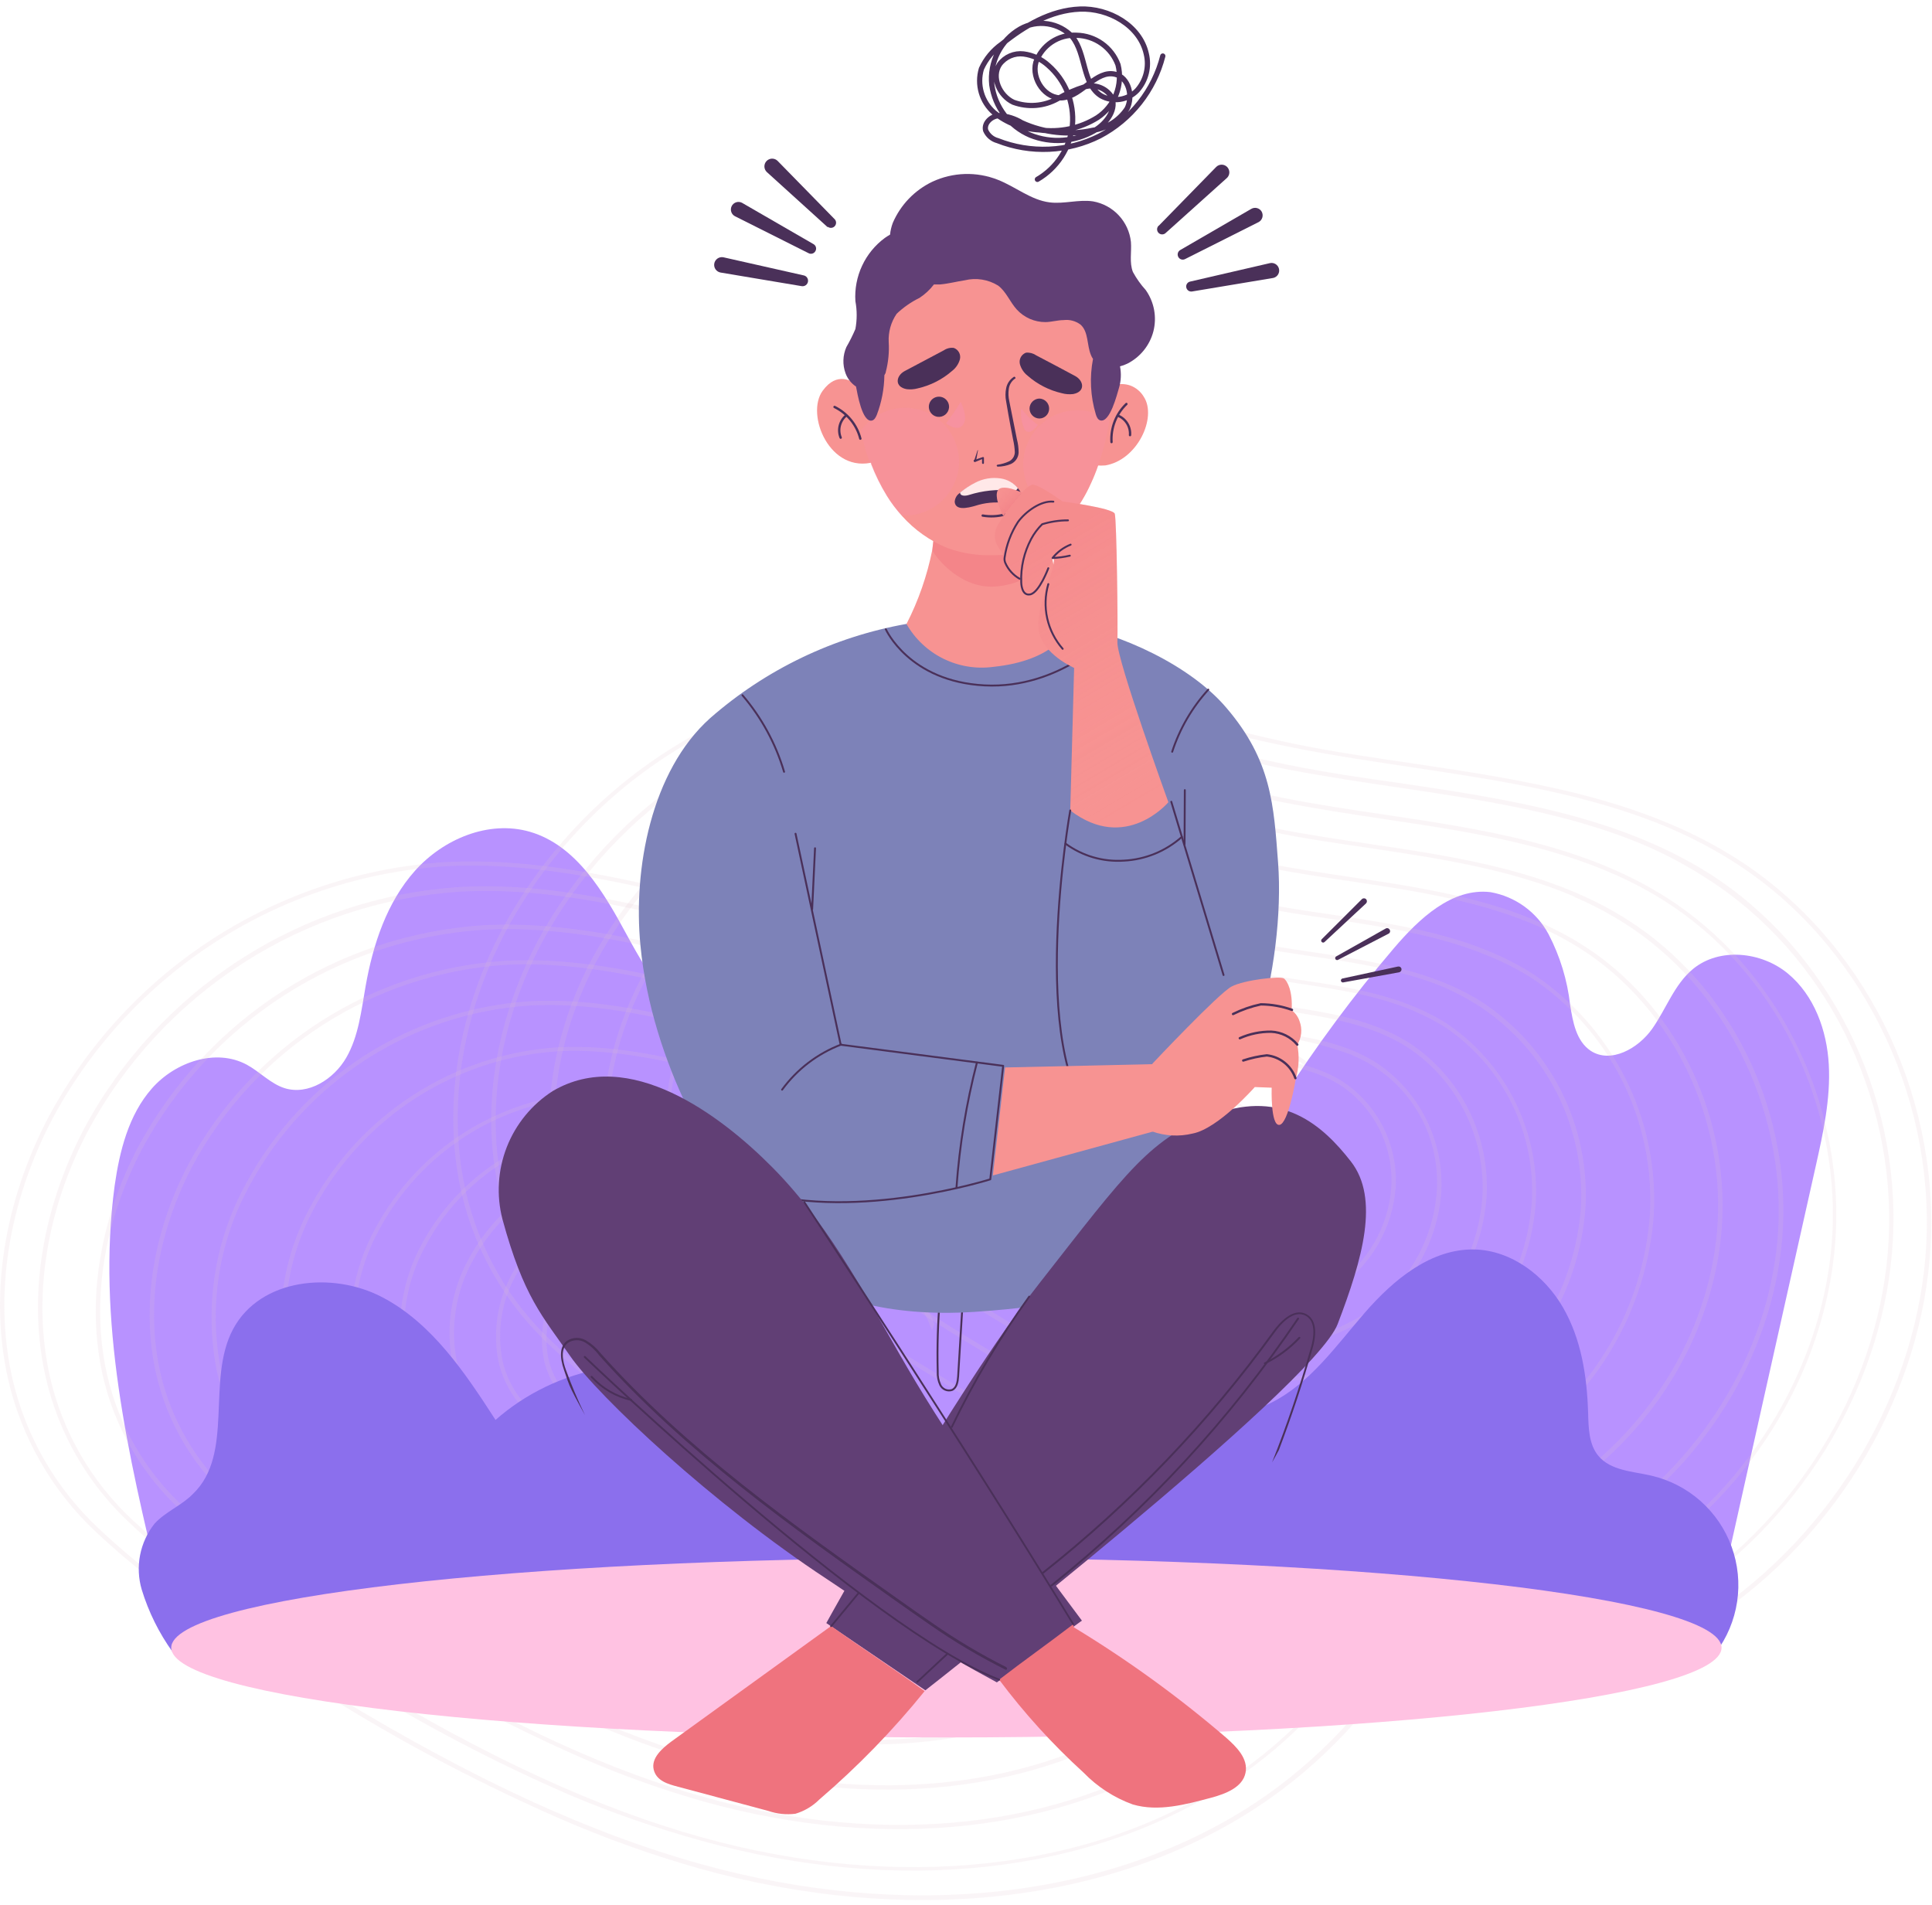 <svg width="214" height="211" viewBox="0 0 214 211" fill="none" xmlns="http://www.w3.org/2000/svg">
<path d="M17.698 175.746C14.188 161.176 10.698 146.186 12.698 131.336C13.248 127.476 14.248 123.486 16.828 120.556C19.408 117.626 23.918 116.076 27.348 117.936C28.798 118.726 29.958 120.026 31.518 120.526C34.148 121.346 36.988 119.526 38.358 117.146C39.728 114.766 40.018 111.936 40.498 109.226C41.318 104.596 42.848 99.936 45.978 96.436C49.108 92.936 54.118 90.816 58.678 92.126C63.848 93.626 66.878 98.826 69.438 103.566C71.998 108.306 75.198 113.466 80.438 114.706C84.848 115.706 89.628 113.706 93.928 115.096C98.568 116.616 101.028 121.576 102.708 126.166C107.757 139.969 110.231 154.581 110.008 169.276C79.638 173.846 48.398 175.336 17.698 175.746Z" fill="#B892FF"/>
<g opacity="0.4">
<path opacity="0.4" d="M61.958 201.416C53.528 197.725 45.365 193.452 37.528 188.626L37.198 188.426C28.058 182.896 18.598 177.176 10.688 169.746C5.794 165.188 2.38 159.266 0.888 152.746C-1.192 143.486 0.408 133.166 5.408 123.656C9.723 115.638 16.004 108.848 23.662 103.923C31.32 98.997 40.103 96.098 49.188 95.496C59.808 94.916 70.338 97.556 80.528 100.116C84.668 101.116 88.958 102.236 93.198 103.116C97.438 103.996 101.888 104.626 106.198 105.266C118.648 107.126 131.528 109.036 142.198 115.856C156.098 124.726 164.518 141.466 163.648 158.496C162.818 174.806 153.508 190.746 139.348 200.106C123.038 210.876 100.488 213.386 77.468 206.966C72.18 205.466 66.998 203.611 61.958 201.416ZM134.818 112.496C125.818 108.656 115.818 107.156 106.098 105.706C101.818 105.066 97.378 104.406 93.098 103.556C88.818 102.706 84.558 101.626 80.408 100.556C70.258 98.006 59.758 95.376 49.218 95.956C40.215 96.551 31.51 99.425 23.922 104.307C16.334 109.189 10.111 115.919 5.838 123.866C0.898 133.266 -0.692 143.476 1.358 152.616C2.823 159.051 6.193 164.895 11.028 169.386C18.898 176.786 28.328 182.496 37.448 188.006L37.778 188.206C52.778 197.256 65.398 203.056 77.588 206.456C100.478 212.836 122.878 210.356 139.068 199.666C153.068 190.386 162.328 174.586 163.158 158.436C164.008 141.566 155.678 124.996 141.928 116.226C139.664 114.791 137.286 113.544 134.818 112.496Z" fill="#E5C3D1"/>
<path opacity="0.4" d="M62.998 198.776C55.003 195.294 47.261 191.258 39.828 186.696L39.508 186.506C30.838 181.206 21.868 175.786 14.368 168.696C9.715 164.368 6.472 158.741 5.058 152.546C3.058 143.766 4.608 133.966 9.348 124.946C13.446 117.341 19.408 110.901 26.675 106.231C33.943 101.561 42.278 98.813 50.898 98.246C60.968 97.686 70.958 100.246 80.618 102.626C84.558 103.626 88.618 104.626 92.618 105.436C96.618 106.246 100.868 106.866 104.928 107.436C116.748 109.196 128.928 111.016 139.098 117.436C152.288 125.846 160.278 141.726 159.458 157.896C158.668 173.366 149.828 188.496 136.388 197.376C120.928 207.596 99.528 209.966 77.688 203.886C72.684 202.509 67.777 200.802 62.998 198.776ZM132.118 114.426C123.608 110.776 114.118 109.366 104.878 107.986C100.808 107.376 96.608 106.756 92.548 105.986C88.488 105.216 84.448 104.156 80.498 103.166C70.878 100.696 60.918 98.206 50.918 98.766C42.383 99.328 34.13 102.049 26.934 106.674C19.738 111.299 13.835 117.676 9.778 125.206C5.088 134.116 3.588 143.806 5.528 152.466C6.919 158.57 10.114 164.113 14.698 168.376C22.168 175.376 31.108 180.806 39.768 186.036L40.078 186.226C54.278 194.816 66.268 200.316 77.838 203.536C99.548 209.536 120.838 207.236 136.148 197.086C149.458 188.296 158.208 173.306 158.988 157.996C159.808 141.996 151.898 126.286 138.858 117.996C136.713 116.624 134.459 115.43 132.118 114.426Z" fill="#E5C3D1"/>
<path opacity="0.4" d="M64.578 194.776C57.237 191.563 50.13 187.841 43.308 183.636L43.018 183.466C35.018 178.646 26.828 173.666 19.928 167.186C15.656 163.211 12.678 158.045 11.378 152.356C9.568 144.286 10.968 135.286 15.318 127.006C19.083 120.023 24.559 114.11 31.234 109.821C37.908 105.533 45.562 103.009 53.478 102.486C62.728 101.976 71.898 104.276 80.768 106.486C84.378 107.396 88.118 108.336 91.768 109.066C95.418 109.796 99.338 110.386 103.068 110.936C113.918 112.556 125.138 114.226 134.438 120.166C146.548 127.886 153.888 142.476 153.138 157.326C152.418 171.526 144.298 185.426 131.958 193.576C117.758 202.966 98.108 205.146 78.048 199.576C73.456 198.278 68.956 196.674 64.578 194.776ZM11.858 152.246C13.131 157.844 16.062 162.929 20.268 166.836C27.118 173.276 35.328 178.246 43.268 183.046L43.548 183.216C56.548 191.096 67.548 196.146 78.208 199.106C98.128 204.656 117.628 202.506 131.708 193.196C143.928 185.116 151.958 171.376 152.708 157.316C153.458 142.646 146.208 128.226 134.238 120.596C125.018 114.716 113.858 113.046 103.058 111.436C99.328 110.886 95.458 110.306 91.738 109.566C88.018 108.826 84.298 107.886 80.678 106.986C71.848 104.766 62.678 102.466 53.528 102.986C45.692 103.496 38.114 105.989 31.506 110.231C24.897 114.473 19.475 120.324 15.748 127.236C11.448 135.416 10.068 144.296 11.858 152.236V152.246Z" fill="#E5C3D1"/>
<path opacity="0.4" d="M66.058 191.046C59.328 188.099 52.812 184.684 46.558 180.826L46.288 180.666C38.988 176.256 31.448 171.666 25.128 165.756C21.208 162.109 18.476 157.367 17.288 152.146C15.628 144.756 16.908 136.496 20.898 128.906C24.35 122.501 29.372 117.077 35.494 113.145C41.617 109.213 48.638 106.901 55.898 106.426C64.378 105.946 72.788 108.066 80.898 110.106C84.208 110.936 87.628 111.796 91.008 112.466C94.388 113.136 97.938 113.676 101.358 114.186C111.358 115.666 121.588 117.186 130.118 122.636C141.228 129.726 147.958 143.106 147.268 156.716C146.598 169.716 139.158 182.486 127.848 189.966C114.848 198.566 96.848 200.566 78.428 195.436C74.212 194.25 70.079 192.784 66.058 191.046ZM124.208 120.046C117.048 116.986 109.068 115.796 101.298 114.636C97.878 114.126 94.298 113.636 90.918 112.916C87.538 112.196 84.108 111.376 80.788 110.546C72.688 108.546 64.318 106.406 55.908 106.876C48.732 107.352 41.794 109.644 35.745 113.536C29.697 117.428 24.736 122.792 21.328 129.126C17.388 136.626 16.128 144.756 17.758 152.036C18.932 157.159 21.614 161.813 25.458 165.396C31.738 171.306 39.268 175.856 46.538 180.256L46.808 180.416C58.748 187.636 68.808 192.266 78.568 194.976C96.818 200.056 114.678 198.086 127.568 189.556C138.758 182.156 146.108 169.556 146.768 156.696C147.448 143.246 140.768 130.046 129.848 123.046C128.05 121.908 126.164 120.915 124.208 120.076V120.046Z" fill="#E5C3D1"/>
<path opacity="0.4" d="M67.738 186.786C61.709 184.143 55.871 181.082 50.268 177.626L50.028 177.486C43.488 173.486 36.728 169.486 31.028 164.116C27.527 160.837 25.089 156.584 24.028 151.906C22.61 144.795 23.758 137.411 27.268 131.066C30.363 125.325 34.865 120.464 40.352 116.938C45.839 113.412 52.13 111.337 58.638 110.906C66.238 110.486 73.778 112.376 81.058 114.216C84.058 114.956 87.058 115.726 90.118 116.326C93.178 116.926 96.338 117.406 99.398 117.866C108.308 119.196 117.528 120.566 125.178 125.446C135.178 131.796 141.178 143.796 140.548 156.006C139.948 167.676 133.278 179.106 123.138 185.806C111.458 193.526 95.318 195.316 78.838 190.716C75.055 189.655 71.347 188.342 67.738 186.786ZM24.508 151.786C25.551 156.372 27.952 160.536 31.398 163.736C37.018 169.026 43.758 173.106 50.278 177.046L50.518 177.186C61.218 183.656 70.258 187.806 78.968 190.236C95.308 194.786 111.308 193.016 122.868 185.386C132.868 178.756 139.478 167.486 140.058 155.956C140.678 143.956 134.728 132.096 124.908 125.836C117.348 121.016 108.188 119.646 99.328 118.326C96.258 117.866 93.088 117.396 90.028 116.786C86.968 116.176 83.918 115.406 80.948 114.666C73.688 112.846 66.188 110.956 58.668 111.376C52.238 111.793 46.019 113.837 40.596 117.319C35.173 120.8 30.724 125.603 27.668 131.276C24.213 137.521 23.083 144.787 24.478 151.786H24.508Z" fill="#E5C3D1"/>
<path opacity="0.4" d="M69.638 181.986C64.395 179.67 59.316 176.997 54.438 173.986L54.238 173.866C48.548 170.426 42.668 166.866 37.738 162.236C34.691 159.413 32.56 155.742 31.618 151.696C30.379 145.506 31.379 139.078 34.438 133.556C37.128 128.559 41.043 124.327 45.817 121.257C50.59 118.187 56.065 116.38 61.728 116.006C68.348 115.646 74.898 117.286 81.238 118.876C83.818 119.526 86.478 120.196 89.108 120.726C91.738 121.256 94.518 121.656 97.178 122.056C104.928 123.216 112.948 124.406 119.598 128.656C123.945 131.545 127.464 135.516 129.811 140.179C132.157 144.841 133.248 150.034 132.978 155.246C132.615 160.443 131.06 165.487 128.432 169.985C125.805 174.484 122.176 178.317 117.828 181.186C107.668 187.896 93.628 189.456 79.288 185.456C75.997 184.517 72.773 183.358 69.638 181.986ZM114.938 126.696C109.368 124.316 103.118 123.386 97.118 122.486C94.448 122.086 91.688 121.676 89.028 121.146C86.368 120.616 83.718 119.956 81.128 119.306C74.828 117.716 68.308 116.086 61.768 116.446C56.191 116.808 50.796 118.581 46.091 121.598C41.386 124.615 37.524 128.778 34.868 133.696C31.871 139.13 30.896 145.451 32.118 151.536C33.035 155.519 35.125 159.134 38.118 161.916C43.008 166.516 48.868 170.056 54.538 173.486L54.738 173.606C64.038 179.226 71.898 182.836 79.468 184.946C93.668 188.896 107.568 187.366 117.608 180.726C121.894 177.902 125.47 174.127 128.059 169.696C130.649 165.265 132.181 160.296 132.538 155.176C132.809 150.049 131.738 144.94 129.432 140.352C127.126 135.765 123.664 131.858 119.388 129.016C117.972 128.121 116.483 127.345 114.938 126.696Z" fill="#E5C3D1"/>
<path opacity="0.4" d="M71.528 177.186C67.071 175.229 62.754 172.967 58.608 170.416L58.438 170.316C53.598 167.386 48.608 164.316 44.438 160.426C41.837 158.016 40.018 154.881 39.218 151.426C38.17 146.158 39.02 140.688 41.618 135.986C43.911 131.735 47.244 128.136 51.307 125.525C55.37 122.913 60.029 121.376 64.848 121.056C70.468 120.746 76.048 122.146 81.428 123.496C83.628 124.046 85.888 124.616 88.128 125.066C90.368 125.516 92.708 125.856 94.978 126.196C101.568 127.196 108.378 128.196 114.048 131.806C117.745 134.267 120.738 137.647 122.733 141.615C124.728 145.583 125.657 150.001 125.428 154.436C125.122 158.858 123.799 163.15 121.563 166.978C119.328 170.806 116.239 174.067 112.538 176.506C103.898 182.226 91.948 183.506 79.758 180.146C76.951 179.345 74.202 178.356 71.528 177.186ZM110.028 130.186C105.298 128.186 100.028 127.376 94.888 126.606C92.618 126.276 90.268 125.926 88.008 125.466C85.748 125.006 83.488 124.466 81.298 123.906C75.938 122.556 70.408 121.166 64.858 121.476C60.121 121.786 55.541 123.294 51.547 125.861C47.554 128.427 44.278 131.966 42.028 136.146C39.481 140.746 38.648 146.1 39.678 151.256C40.448 154.631 42.214 157.697 44.748 160.056C48.898 163.956 53.878 166.966 58.688 169.876L58.868 169.986C66.768 174.756 73.438 177.816 79.868 179.606C91.928 182.966 103.728 181.666 112.248 176.036C115.886 173.638 118.923 170.434 121.122 166.672C123.321 162.911 124.624 158.693 124.928 154.346C125.154 149.994 124.243 145.659 122.285 141.766C120.326 137.873 117.388 134.558 113.758 132.146C112.57 131.398 111.323 130.749 110.028 130.206V130.186Z" fill="#E5C3D1"/>
<path opacity="0.4" d="M72.908 173.696C69.017 171.987 65.248 170.012 61.628 167.786L61.478 167.696C57.258 165.146 52.898 162.506 49.238 159.066C46.959 156.947 45.37 154.191 44.678 151.156C43.769 146.562 44.512 141.795 46.778 137.696C48.781 133.989 51.693 130.852 55.24 128.578C58.787 126.304 62.854 124.969 67.058 124.696C71.978 124.426 76.838 125.696 81.538 126.826C83.448 127.306 85.428 127.826 87.378 128.186C89.328 128.546 91.378 128.886 93.378 129.186C99.138 130.046 105.088 130.936 110.028 134.086C113.269 136.229 115.895 139.179 117.649 142.646C119.402 146.112 120.222 149.976 120.028 153.856C119.759 157.719 118.603 161.468 116.65 164.811C114.697 168.155 112 171.004 108.768 173.136C101.218 178.136 90.768 179.286 80.138 176.316C77.672 175.605 75.257 174.73 72.908 173.696ZM106.478 132.696C102.358 130.936 97.758 130.246 93.278 129.576C91.278 129.286 89.278 128.976 87.278 128.576C85.278 128.176 83.338 127.686 81.428 127.206C76.758 126.036 71.928 124.826 67.088 125.096C62.964 125.365 58.975 126.678 55.498 128.912C52.02 131.146 49.168 134.227 47.208 137.866C44.962 141.881 44.221 146.564 45.118 151.076C45.784 154.018 47.321 156.691 49.528 158.746C53.148 162.146 57.528 164.746 61.688 167.306L61.838 167.396C67.528 171.022 73.689 173.849 80.148 175.796C90.708 178.696 100.988 177.586 108.418 172.696C111.578 170.603 114.214 167.81 116.122 164.534C118.029 161.259 119.157 157.588 119.418 153.806C119.616 150.016 118.824 146.24 117.12 142.849C115.416 139.458 112.858 136.569 109.698 134.466C108.673 133.793 107.596 133.201 106.478 132.696Z" fill="#E5C3D1"/>
<path opacity="0.4" d="M74.268 170.256C70.947 168.813 67.729 167.142 64.638 165.256L64.518 165.176C60.781 163.096 57.275 160.625 54.058 157.806C52.09 155.984 50.717 153.611 50.118 150.996C49.333 147.059 49.968 142.971 51.908 139.456C53.618 136.279 56.107 133.589 59.142 131.639C62.177 129.688 65.658 128.542 69.258 128.306C73.458 128.066 77.608 129.116 81.628 130.126C83.258 130.536 84.948 130.956 86.628 131.286C88.308 131.616 90.048 131.876 91.728 132.126C96.638 132.866 101.728 133.616 105.948 136.316C108.712 138.154 110.951 140.679 112.443 143.644C113.935 146.609 114.629 149.911 114.458 153.226C114.227 156.525 113.24 159.726 111.574 162.582C109.908 165.438 107.606 167.872 104.848 169.696C98.408 173.956 89.488 174.946 80.388 172.406C78.302 171.827 76.258 171.109 74.268 170.256ZM50.628 150.886C51.199 153.388 52.509 155.66 54.388 157.406C57.582 160.195 61.061 162.639 64.768 164.696L64.888 164.776C69.746 167.866 75.005 170.275 80.518 171.936C89.518 174.436 98.248 173.466 104.588 169.286C107.287 167.505 109.54 165.127 111.172 162.334C112.804 159.542 113.771 156.412 113.998 153.186C114.167 149.954 113.491 146.734 112.037 143.843C110.584 140.952 108.403 138.489 105.708 136.696C101.568 134.056 96.538 133.306 91.708 132.586C90.018 132.326 88.268 132.066 86.578 131.736C84.888 131.406 83.218 130.976 81.578 130.566C77.578 129.566 73.478 128.566 69.358 128.756C65.834 128.98 62.424 130.098 59.45 132.003C56.476 133.908 54.035 136.538 52.358 139.646C50.467 143.058 49.847 147.03 50.608 150.856L50.628 150.886Z" fill="#E5C3D1"/>
<path opacity="0.4" d="M75.538 167.056C72.739 165.83 70.029 164.41 67.428 162.806L67.318 162.746C64.178 160.986 61.229 158.905 58.518 156.536C56.87 155.003 55.721 153.01 55.218 150.816C54.558 147.493 55.093 144.044 56.728 141.076C58.178 138.403 60.28 136.141 62.84 134.501C65.4 132.861 68.334 131.896 71.368 131.696C74.908 131.496 78.368 132.376 81.788 133.226C83.158 133.566 84.578 133.926 85.978 134.226C87.378 134.526 88.848 134.726 90.258 134.936C94.408 135.556 98.688 136.186 102.258 138.466C104.584 140.014 106.467 142.139 107.724 144.633C108.981 147.128 109.568 149.906 109.428 152.696C109.233 155.483 108.4 158.187 106.992 160.599C105.583 163.011 103.639 165.067 101.308 166.606C95.868 170.196 88.308 171.026 80.688 168.896C78.932 168.398 77.212 167.783 75.538 167.056ZM99.658 137.616C96.61 136.468 93.427 135.715 90.188 135.376C88.768 135.166 87.298 134.946 85.878 134.666C84.458 134.386 83.048 134.026 81.668 133.666C78.318 132.826 74.858 131.956 71.388 132.146C68.428 132.337 65.564 133.277 63.068 134.88C60.572 136.482 58.524 138.694 57.118 141.306C55.539 144.17 55.022 147.499 55.658 150.706C56.131 152.806 57.229 154.713 58.808 156.176C61.491 158.526 64.414 160.588 67.528 162.326L67.638 162.396C71.725 164.985 76.145 167.004 80.778 168.396C88.308 170.496 95.678 169.686 100.998 166.166C103.268 164.683 105.166 162.696 106.543 160.36C107.92 158.023 108.74 155.401 108.938 152.696C109.082 149.986 108.517 147.284 107.298 144.859C106.079 142.434 104.249 140.368 101.988 138.866C101.25 138.381 100.471 137.962 99.658 137.616Z" fill="#E5C3D1"/>
<path opacity="0.4" d="M76.798 163.856C74.524 162.86 72.322 161.707 70.208 160.406L70.118 160.356C67.563 158.945 65.163 157.269 62.958 155.356C61.614 154.104 60.676 152.477 60.268 150.686C59.712 147.96 60.153 145.125 61.508 142.696C62.683 140.514 64.393 138.666 66.478 137.326C68.563 135.986 70.955 135.198 73.428 135.036C76.302 135.021 79.161 135.442 81.908 136.286C83.018 136.566 84.168 136.846 85.308 137.076C86.448 137.306 87.638 137.486 88.788 137.656C92.148 138.156 95.638 138.656 98.538 140.526C100.439 141.79 101.979 143.526 103.005 145.566C104.03 147.605 104.507 149.876 104.388 152.156C104.233 154.425 103.555 156.627 102.409 158.59C101.262 160.554 99.677 162.226 97.778 163.476C93.348 166.406 87.228 167.086 80.988 165.346C79.56 164.944 78.16 164.446 76.798 163.856ZM60.748 150.536C61.135 152.23 62.019 153.77 63.288 154.956C65.471 156.86 67.844 158.536 70.368 159.956L70.458 160.016C73.774 162.114 77.36 163.749 81.118 164.876C87.228 166.576 93.198 165.876 97.508 163.076C99.344 161.866 100.877 160.249 101.985 158.349C103.093 156.45 103.748 154.32 103.898 152.126C104.012 149.934 103.554 147.749 102.568 145.788C101.583 143.826 100.105 142.154 98.278 140.936C95.468 139.146 92.028 138.626 88.718 138.136C87.558 137.966 86.358 137.786 85.208 137.556C84.058 137.326 82.908 137.036 81.788 136.756C79.085 135.931 76.274 135.516 73.448 135.526C71.059 135.682 68.75 136.443 66.736 137.738C64.722 139.032 63.071 140.818 61.938 142.926C60.651 145.241 60.229 147.939 60.748 150.536Z" fill="#E5C3D1"/>
</g>
<path d="M98.778 165.086C100.488 156.216 102.288 147.086 107.068 139.466C111.848 131.846 120.378 125.796 129.368 126.626C132.048 126.876 134.868 127.686 137.368 126.626C139.478 125.716 140.798 123.626 142.038 121.706C145.777 115.874 149.907 110.301 154.398 105.026C157.188 101.756 160.818 98.316 165.088 98.816C166.445 99.053 167.73 99.596 168.846 100.403C169.962 101.21 170.879 102.261 171.528 103.476C172.8 105.917 173.61 108.571 173.918 111.306C174.218 113.196 174.588 115.306 176.188 116.386C178.428 117.856 181.478 116.126 183.018 113.936C184.558 111.746 185.458 109.036 187.528 107.326C190.458 104.916 195.098 105.406 198.028 107.826C200.958 110.246 202.358 114.126 202.568 117.916C202.778 121.706 201.948 125.476 201.118 129.186C197.185 146.726 193.262 164.266 189.348 181.806C159.358 175.446 129.008 169.996 98.778 165.086Z" fill="#B892FF"/>
<g opacity="0.4">
<path opacity="0.4" d="M112.168 180.696C103.74 176.998 95.577 172.721 87.738 167.896L87.408 167.696C78.268 162.166 68.808 156.456 60.898 149.016C56.002 144.46 52.587 138.537 51.098 132.016C49.018 122.766 50.618 112.436 55.618 102.936C59.933 94.919 66.214 88.13 73.872 83.206C81.53 78.282 90.314 75.385 99.398 74.786C110.018 74.196 120.548 76.786 130.738 79.396C134.878 80.396 139.168 81.516 143.408 82.396C147.648 83.276 152.098 83.906 156.408 84.546C168.858 86.406 181.738 88.326 192.408 95.136C206.308 104.006 214.728 120.746 213.858 137.786C213.028 154.086 203.718 170.026 189.558 179.386C173.258 190.166 150.698 192.666 127.678 186.246C122.39 184.746 117.208 182.892 112.168 180.696ZM185.028 91.766C176.028 87.926 166.028 86.436 156.308 84.976C152.028 84.336 147.588 83.676 143.308 82.826C139.028 81.976 134.768 80.906 130.618 79.826C120.468 77.276 109.968 74.646 99.428 75.226C90.428 75.82 81.727 78.69 74.139 83.566C66.552 88.443 60.327 95.166 56.048 103.106C51.108 112.506 49.518 122.716 51.568 131.856C53.02 138.316 56.391 144.186 61.238 148.696C69.108 156.106 78.538 161.806 87.658 167.326L87.988 167.526C102.988 176.526 115.608 182.376 127.798 185.766C150.688 192.146 173.088 189.666 189.278 178.976C203.278 169.696 212.538 153.896 213.368 137.746C214.218 120.876 205.888 104.316 192.138 95.536C189.875 94.091 187.497 92.833 185.028 91.776V91.766Z" fill="#E5C3D1"/>
<path opacity="0.4" d="M113.208 178.066C105.213 174.56 97.471 170.504 90.038 165.926L89.718 165.696C81.048 160.446 72.078 155.026 64.578 147.966C59.923 143.64 56.679 138.012 55.268 131.816C53.268 123.036 54.818 113.236 59.558 104.226C63.662 96.627 69.628 90.194 76.897 85.531C84.166 80.868 92.5 78.128 101.118 77.566C111.188 77.006 121.178 79.516 130.838 81.936C134.778 82.936 138.838 83.936 142.838 84.746C146.838 85.556 151.088 86.186 155.148 86.746C166.968 88.506 179.148 90.336 189.318 96.746C202.508 105.156 210.498 121.046 209.678 137.206C208.888 152.676 200.048 167.806 186.608 176.686C171.148 186.906 149.748 189.286 127.908 183.196C122.9 181.813 117.989 180.1 113.208 178.066ZM182.328 93.696C173.818 90.046 164.328 88.636 155.088 87.256C151.018 86.656 146.818 86.026 142.758 85.256C138.698 84.486 134.658 83.436 130.758 82.446C121.118 79.996 111.118 77.496 101.118 78.046C92.583 78.608 84.33 81.329 77.134 85.954C69.938 90.579 64.035 96.956 59.978 104.486C55.288 113.406 53.788 123.086 55.728 131.756C57.117 137.871 60.316 143.426 64.908 147.696C72.378 154.696 81.318 160.126 89.978 165.356L90.288 165.546C104.488 174.136 116.478 179.636 128.048 182.856C149.758 188.856 171.048 186.556 186.358 176.416C199.668 167.616 208.418 152.636 209.198 137.316C210.018 121.316 202.108 105.606 189.068 97.316C186.925 95.927 184.67 94.716 182.328 93.696Z" fill="#E5C3D1"/>
<path opacity="0.4" d="M114.788 174.066C107.449 170.845 100.342 167.12 93.518 162.916L93.228 162.746C85.228 157.936 77.038 152.956 70.138 146.476C65.868 142.496 62.89 137.327 61.588 131.636C59.778 123.576 61.178 114.566 65.528 106.286C69.292 99.303 74.768 93.391 81.443 89.103C88.118 84.816 95.772 82.295 103.688 81.776C112.938 81.256 122.108 83.566 130.978 85.776C134.588 86.676 138.328 87.616 141.978 88.346C145.628 89.076 149.548 89.666 153.278 90.216C164.128 91.836 175.348 93.506 184.648 99.446C196.758 107.176 204.098 121.756 203.348 136.606C202.628 150.816 194.508 164.706 182.168 172.866C167.968 182.246 148.318 184.426 128.258 178.866C123.666 177.568 119.166 175.964 114.788 174.066ZM62.118 131.526C63.389 137.125 66.32 142.21 70.528 146.116C77.378 152.566 85.588 157.526 93.528 162.336L93.808 162.506C106.808 170.386 117.808 175.436 128.468 178.386C148.388 183.936 167.888 181.786 181.968 172.476C194.188 164.406 202.218 150.656 202.968 136.606C203.718 121.926 196.468 107.506 184.498 99.876C175.278 93.996 164.118 92.336 153.318 90.726C149.588 90.166 145.718 89.586 141.998 88.846C138.278 88.106 134.558 87.176 130.938 86.266C122.108 84.046 112.938 81.746 103.788 82.266C95.956 82.782 88.384 85.279 81.781 89.522C75.178 93.766 69.761 99.616 66.038 106.526C61.748 114.706 60.358 123.586 62.148 131.526H62.118Z" fill="#E5C3D1"/>
<path opacity="0.4" d="M116.268 170.326C109.54 167.379 103.024 163.967 96.768 160.116L96.498 159.956C89.198 155.536 81.658 150.956 75.338 145.036C71.415 141.391 68.683 136.648 67.498 131.426C65.838 124.036 67.118 115.776 71.108 108.186C74.559 101.777 79.583 96.351 85.707 92.417C91.831 88.483 98.855 86.17 106.118 85.696C114.598 85.226 123.008 87.336 131.118 89.376C134.428 90.206 137.848 91.066 141.228 91.746C144.608 92.426 148.158 92.946 151.578 93.456C161.528 94.936 171.808 96.456 180.338 101.916C191.448 108.996 198.178 122.376 197.488 135.986C196.818 148.986 189.378 161.756 178.068 169.236C165.068 177.836 147.068 179.836 128.648 174.716C124.43 173.526 120.294 172.06 116.268 170.326ZM174.418 99.326C167.258 96.256 159.278 95.066 151.508 93.906C148.088 93.396 144.508 92.906 141.128 92.186C137.748 91.466 134.318 90.696 130.998 89.856C122.898 87.856 114.528 85.726 106.118 86.186C98.943 86.66 92.006 88.948 85.958 92.836C79.909 96.724 74.948 102.085 71.538 108.416C67.598 115.906 66.338 124.036 67.968 131.326C69.144 136.451 71.826 141.107 75.668 144.696C81.948 150.596 89.478 155.146 96.748 159.546L97.018 159.706C108.958 166.926 119.018 171.556 128.778 174.266C147.028 179.346 164.888 177.376 177.778 168.846C188.968 161.456 196.318 148.846 196.978 135.986C197.658 122.546 190.978 109.336 180.058 102.346C178.265 101.197 176.378 100.201 174.418 99.366V99.326Z" fill="#E5C3D1"/>
<path opacity="0.4" d="M117.948 166.066C111.919 163.423 106.081 160.363 100.478 156.906L100.238 156.766C93.698 152.816 86.938 148.766 81.238 143.396C77.739 140.12 75.301 135.871 74.238 131.196C72.82 124.082 73.968 116.695 77.478 110.346C80.573 104.606 85.074 99.745 90.561 96.221C96.048 92.696 102.341 90.623 108.848 90.196C116.448 89.766 123.988 91.666 131.268 93.496C134.268 94.236 137.268 95.006 140.328 95.616C143.388 96.226 146.548 96.686 149.608 97.146C158.518 98.476 167.738 99.846 175.388 104.726C185.388 111.086 191.388 123.076 190.758 135.286C190.158 146.966 183.488 158.386 173.348 165.086C161.668 172.806 145.528 174.596 129.048 170.006C125.266 168.937 121.558 167.62 117.948 166.066ZM74.718 131.066C75.756 135.668 78.157 139.85 81.608 143.066C87.228 148.356 93.968 152.426 100.488 156.376L100.728 156.516C111.428 162.986 120.468 167.126 129.178 169.516C145.518 174.066 161.518 172.306 173.078 164.666C183.078 158.046 189.688 146.766 190.268 135.236C190.888 123.236 184.938 111.376 175.118 105.116C167.558 100.296 158.398 98.926 149.538 97.606C146.468 97.156 143.298 96.676 140.238 96.066C137.178 95.456 134.118 94.696 131.118 93.966C123.858 92.146 116.358 90.256 108.838 90.676C102.408 91.093 96.189 93.138 90.766 96.619C85.343 100.1 80.894 104.903 77.838 110.576C74.384 116.821 73.254 124.087 74.648 131.086L74.718 131.066Z" fill="#E5C3D1"/>
<path opacity="0.4" d="M119.848 161.266C114.603 158.954 109.524 156.281 104.648 153.266L104.448 153.146C98.758 149.706 92.878 146.146 87.948 141.516C84.886 138.669 82.753 134.964 81.828 130.886C80.589 124.696 81.589 118.268 84.648 112.746C87.342 107.756 91.26 103.533 96.033 100.472C100.806 97.41 106.279 95.612 111.938 95.246C118.558 94.876 125.108 96.526 131.448 98.116C134.028 98.756 136.688 99.426 139.318 99.956C141.948 100.486 144.728 100.896 147.388 101.286C155.138 102.446 163.158 103.636 169.808 107.886C174.155 110.775 177.674 114.746 180.021 119.409C182.367 124.071 183.458 129.264 183.188 134.476C182.827 139.674 181.272 144.718 178.644 149.216C176.017 153.715 172.387 157.548 168.038 160.416C157.878 167.126 143.838 168.686 129.498 164.696C126.21 163.765 122.986 162.62 119.848 161.266ZM165.118 105.986C159.548 103.596 153.338 102.676 147.288 101.766C144.618 101.376 141.858 100.966 139.198 100.436C136.538 99.906 133.888 99.236 131.298 98.586C124.998 97.006 118.478 95.366 111.938 95.726C106.371 96.104 100.991 97.888 96.301 100.91C91.611 103.932 87.763 108.093 85.118 113.006C82.118 118.428 81.133 124.737 82.338 130.816C83.252 134.799 85.343 138.416 88.338 141.196C93.228 145.796 99.088 149.336 104.758 152.766L104.958 152.886C114.258 158.516 122.118 162.116 129.688 164.226C143.888 168.226 157.788 166.646 167.828 160.016C172.114 157.19 175.691 153.414 178.28 148.981C180.87 144.548 182.402 139.578 182.758 134.456C183.028 129.329 181.957 124.22 179.651 119.633C177.345 115.046 173.884 111.138 169.608 108.296C168.179 107.402 166.677 106.63 165.118 105.986Z" fill="#E5C3D1"/>
<path opacity="0.4" d="M121.738 156.466C117.281 154.509 112.964 152.247 108.818 149.696L108.648 149.586C103.808 146.666 98.818 143.586 94.648 139.696C92.051 137.283 90.233 134.149 89.428 130.696C88.38 125.424 89.231 119.952 91.828 115.246C94.114 110.992 97.442 107.388 101.502 104.773C105.562 102.158 110.22 100.618 115.038 100.296C120.658 99.976 126.238 101.376 131.618 102.736C133.818 103.286 136.078 103.856 138.318 104.296C140.558 104.736 142.908 105.096 145.168 105.426C151.758 106.426 158.568 107.426 164.238 111.046C167.94 113.507 170.937 116.89 172.932 120.862C174.928 124.834 175.854 129.257 175.618 133.696C175.31 138.118 173.987 142.409 171.752 146.237C169.516 150.065 166.428 153.325 162.728 155.766C154.088 161.476 142.138 162.766 129.948 159.406C127.15 158.606 124.408 157.624 121.738 156.466ZM160.238 109.466C155.508 107.466 150.238 106.656 145.098 105.896C142.828 105.556 140.478 105.206 138.218 104.756C135.958 104.306 133.698 103.756 131.508 103.186C126.148 101.836 120.618 100.446 115.068 100.756C110.331 101.066 105.751 102.574 101.757 105.141C97.764 107.707 94.488 111.246 92.238 115.426C89.692 120.026 88.859 125.38 89.888 130.536C90.656 133.912 92.422 136.979 94.958 139.336C99.108 143.236 104.088 146.246 108.898 149.156L109.078 149.266C116.978 154.046 123.648 157.106 130.078 158.896C142.138 162.256 153.938 160.946 162.458 155.316C166.084 152.923 169.111 149.729 171.306 145.981C173.501 142.232 174.805 138.029 175.118 133.696C175.346 129.346 174.435 125.011 172.476 121.12C170.518 117.228 167.578 113.915 163.948 111.506C162.769 110.732 161.528 110.056 160.238 109.486V109.466Z" fill="#E5C3D1"/>
<path opacity="0.4" d="M123.118 153.006C119.225 151.301 115.456 149.326 111.838 147.096L111.688 147.006C107.468 144.456 103.108 141.816 99.448 138.376C97.167 136.258 95.578 133.502 94.888 130.466C93.972 125.863 94.716 121.083 96.988 116.976C98.993 113.271 101.905 110.134 105.451 107.861C108.998 105.587 113.064 104.25 117.268 103.976C122.188 103.706 127.048 104.976 131.748 106.106C133.658 106.586 135.638 107.106 137.588 107.476C139.538 107.846 141.588 108.166 143.588 108.476C149.348 109.326 155.298 110.216 160.238 113.366C163.449 115.522 166.046 118.472 167.777 121.93C169.509 125.387 170.315 129.234 170.118 133.096C169.848 136.957 168.692 140.704 166.739 144.046C164.786 147.388 162.089 150.235 158.858 152.366C151.308 157.366 140.858 158.516 130.228 155.546C127.805 154.856 125.43 154.007 123.118 153.006ZM156.688 112.006C152.568 110.236 147.968 109.556 143.488 108.886C141.488 108.586 139.488 108.286 137.488 107.886C135.488 107.486 133.548 107.006 131.638 106.526C126.968 105.346 122.138 104.136 117.298 104.406C113.171 104.679 109.181 105.997 105.703 108.236C102.226 110.475 99.375 113.562 97.418 117.206C95.214 121.217 94.505 125.881 95.418 130.366C96.085 133.304 97.622 135.974 99.828 138.026C103.448 141.426 107.828 144.026 111.988 146.596L112.138 146.686C117.83 150.306 123.99 153.129 130.448 155.076C140.968 158.006 151.248 156.876 158.678 151.966C161.838 149.87 164.473 147.075 166.381 143.798C168.288 140.521 169.416 136.849 169.678 133.066C169.881 129.27 169.089 125.487 167.383 122.09C165.677 118.693 163.114 115.8 159.948 113.696C158.909 113.052 157.819 112.493 156.688 112.026V112.006Z" fill="#E5C3D1"/>
<path opacity="0.4" d="M124.478 149.536C121.157 148.093 117.939 146.422 114.848 144.536L114.728 144.456C110.991 142.376 107.485 139.905 104.268 137.086C102.32 135.271 100.961 132.912 100.368 130.316C99.552 126.358 100.172 122.238 102.118 118.696C103.828 115.519 106.317 112.829 109.352 110.879C112.387 108.928 115.868 107.782 119.468 107.546C123.668 107.316 127.818 108.356 131.838 109.366C133.468 109.776 135.158 110.196 136.838 110.526C138.518 110.856 140.258 111.126 141.938 111.376C146.848 112.106 151.938 112.866 156.158 115.556C158.922 117.394 161.161 119.919 162.653 122.884C164.145 125.849 164.84 129.151 164.668 132.466C164.438 135.77 163.45 138.976 161.779 141.836C160.109 144.696 157.803 147.132 155.038 148.956C148.598 153.216 139.678 154.206 130.578 151.676C128.501 151.094 126.463 150.38 124.478 149.536ZM100.838 130.166C101.411 132.67 102.72 134.944 104.598 136.696C107.796 139.486 111.274 141.935 114.978 144.006L115.098 144.076C119.956 147.169 125.215 149.581 130.728 151.246C139.728 153.736 148.458 152.776 154.798 148.586C157.501 146.809 159.756 144.431 161.388 141.638C163.021 138.845 163.986 135.713 164.208 132.486C164.375 129.256 163.698 126.038 162.245 123.149C160.791 120.259 158.611 117.798 155.918 116.006C151.778 113.376 146.748 112.616 141.918 111.896C140.228 111.646 138.478 111.386 136.788 111.046C135.098 110.706 133.428 110.286 131.788 109.876C127.788 108.876 123.688 107.876 119.568 108.076C116.044 108.299 112.635 109.414 109.661 111.317C106.687 113.221 104.246 115.849 102.568 118.956C100.677 122.368 100.057 126.34 100.818 130.166H100.838Z" fill="#E5C3D1"/>
<path opacity="0.4" d="M125.748 146.336C122.949 145.11 120.239 143.69 117.638 142.086L117.528 142.026C114.386 140.27 111.436 138.188 108.728 135.816C107.078 134.284 105.928 132.291 105.428 130.096C104.768 126.773 105.303 123.324 106.938 120.356C108.385 117.68 110.487 115.414 113.047 113.77C115.607 112.126 118.542 111.158 121.578 110.956C125.118 110.756 128.578 111.636 131.998 112.486C133.368 112.836 134.788 113.186 136.188 113.486C137.588 113.786 139.058 113.986 140.468 114.196C144.618 114.816 148.898 115.446 152.468 117.726C154.8 119.277 156.689 121.409 157.947 123.911C159.206 126.413 159.792 129.199 159.648 131.996C159.452 134.781 158.618 137.483 157.21 139.893C155.801 142.304 153.857 144.358 151.528 145.896C146.088 149.486 138.528 150.326 130.908 148.186C129.149 147.685 127.425 147.067 125.748 146.336ZM149.868 116.896C146.82 115.748 143.638 114.995 140.398 114.656C138.978 114.446 137.508 114.226 136.088 113.946C134.668 113.666 133.258 113.306 131.878 112.946C128.528 112.106 125.068 111.236 121.598 111.436C118.646 111.628 115.791 112.568 113.302 114.167C110.813 115.766 108.771 117.971 107.368 120.576C105.789 123.443 105.272 126.775 105.908 129.986C106.383 132.085 107.481 133.992 109.058 135.456C111.741 137.803 114.664 139.861 117.778 141.596L117.888 141.666C121.972 144.259 126.394 146.278 131.028 147.666C138.558 149.766 145.928 148.956 151.248 145.436C153.519 143.945 155.413 141.948 156.784 139.603C158.154 137.257 158.963 134.626 159.148 131.916C159.359 128.76 158.578 125.617 156.914 122.928C155.25 120.238 152.786 118.136 149.868 116.916V116.896Z" fill="#E5C3D1"/>
<path opacity="0.4" d="M127.008 143.146C124.735 142.15 122.533 140.997 120.418 139.696L120.328 139.646C117.769 138.222 115.368 136.529 113.168 134.596C111.826 133.347 110.889 131.724 110.478 129.936C109.936 127.223 110.376 124.405 111.718 121.986C112.894 119.805 114.605 117.958 116.69 116.618C118.775 115.278 121.165 114.49 123.638 114.326C126.512 114.316 129.37 114.737 132.118 115.576C133.228 115.856 134.378 116.146 135.518 116.366C136.658 116.586 137.848 116.776 138.998 116.946C142.358 117.446 145.848 117.946 148.748 119.816C150.65 121.08 152.189 122.816 153.215 124.856C154.241 126.895 154.717 129.166 154.598 131.446C154.441 133.716 153.763 135.918 152.617 137.883C151.471 139.848 149.887 141.523 147.988 142.776C143.558 145.696 137.438 146.376 131.198 144.636C129.771 144.23 128.372 143.732 127.008 143.146ZM111.008 129.816C111.392 131.511 112.277 133.051 113.548 134.236C115.726 136.147 118.099 137.823 120.628 139.236L120.718 139.296C124.033 141.404 127.619 143.049 131.378 144.186C137.488 145.886 143.458 145.186 147.768 142.376C149.601 141.161 151.128 139.539 152.229 137.635C153.331 135.732 153.977 133.601 154.118 131.406C154.232 129.214 153.774 127.029 152.789 125.068C151.803 123.106 150.325 121.434 148.498 120.216C145.688 118.426 142.248 117.906 138.938 117.416C137.778 117.246 136.578 117.066 135.428 116.836C134.278 116.606 133.128 116.316 132.008 116.036C129.305 115.211 126.494 114.796 123.668 114.806C121.28 114.962 118.97 115.723 116.956 117.018C114.943 118.312 113.292 120.098 112.158 122.206C110.871 124.521 110.449 127.219 110.968 129.816H111.008Z" fill="#E5C3D1"/>
</g>
<path d="M116.718 174.696C119.778 168.516 123.298 161.876 129.568 158.996C133.138 157.366 137.238 157.146 140.758 155.396C145.098 153.246 147.988 149.066 151.178 145.396C154.368 141.726 158.538 138.266 163.378 138.396C167.428 138.516 171.068 141.276 173.108 144.786C175.148 148.296 175.788 152.436 175.908 156.486C175.958 158.146 175.978 159.966 177.038 161.246C178.398 162.896 180.828 162.966 182.898 163.446C184.921 163.911 186.795 164.875 188.35 166.249C189.905 167.624 191.091 169.365 191.801 171.316C192.51 173.266 192.721 175.363 192.413 177.415C192.105 179.467 191.289 181.41 190.038 183.066C189.248 182.966 188.518 183.756 187.718 183.756H116.278" fill="#8B6FED"/>
<path d="M19.118 182.976C17.609 180.875 16.454 178.541 15.698 176.066C15.333 174.825 15.271 173.513 15.518 172.243C15.765 170.973 16.314 169.78 17.118 168.766C18.328 167.436 20.118 166.766 21.388 165.456C25.988 161.026 22.808 152.856 25.818 147.216C28.828 141.576 36.818 140.796 42.328 143.676C47.838 146.556 51.498 152.026 54.888 157.276C58.275 154.301 62.417 152.319 66.859 151.549C71.3 150.78 75.868 151.253 80.058 152.916C84.199 154.698 87.768 157.589 90.37 161.269C92.973 164.95 94.509 169.278 94.808 173.776C70.778 178.896 43.648 181.696 19.118 182.976Z" fill="#8B6FED"/>
<path d="M104.828 192.446C152.247 192.446 190.688 187.996 190.688 182.506C190.688 177.016 152.247 172.566 104.828 172.566C57.409 172.566 18.968 177.016 18.968 182.506C18.968 187.996 57.409 192.446 104.828 192.446Z" fill="#FFC2E2"/>
<path d="M104.118 143.696C103.88 146.433 103.797 149.18 103.868 151.926C103.841 152.439 103.941 152.951 104.158 153.416C104.272 153.644 104.463 153.824 104.698 153.925C104.932 154.026 105.194 154.04 105.438 153.966C105.978 153.736 106.088 153.036 106.128 152.456L106.678 143.406" stroke="#4A3059" stroke-width="0.21" stroke-linecap="round" stroke-linejoin="round"/>
<path d="M141.568 95.556C141.088 89.206 140.858 84.266 135.848 78.406C131.848 73.686 124.048 70.106 117.978 69.106C112.157 68.198 106.23 68.198 100.408 69.106C92.342 70.539 84.821 74.149 78.658 79.546C72.118 85.406 70.118 96.256 70.938 104.696C72.178 117.946 79.628 130.126 82.538 131.956C82.606 132.007 82.68 132.051 82.758 132.086C82.298 134.306 81.948 135.866 81.948 135.866C81.948 135.866 88.388 146.586 107.948 145.306C127.508 144.026 134.418 138.696 134.418 138.696L130.948 125.196C138.118 124.136 142.408 106.696 141.568 95.556Z" fill="#7D82B8"/>
<path d="M88.118 92.346L93.118 115.716L111.118 118.056L109.688 130.626C109.688 130.626 95.098 135.236 83.838 132.016" stroke="#4A3059" stroke-width="0.21" stroke-linecap="round" stroke-linejoin="round"/>
<path d="M93.178 115.696C90.558 116.695 88.283 118.432 86.628 120.696" stroke="#4A3059" stroke-width="0.21" stroke-linecap="round" stroke-linejoin="round"/>
<path d="M90.278 93.956L89.958 100.706" stroke="#4A3059" stroke-width="0.21" stroke-linecap="round" stroke-linejoin="round"/>
<path d="M108.208 117.696C107.037 122.221 106.281 126.844 105.948 131.506" stroke="#4A3059" stroke-width="0.21" stroke-linecap="round" stroke-linejoin="round"/>
<path d="M82.238 77.006C84.355 79.477 85.925 82.367 86.848 85.486" stroke="#4A3059" stroke-width="0.21" stroke-linecap="round" stroke-linejoin="round"/>
<path d="M98.118 69.696C98.118 69.696 100.688 75.486 109.058 75.916C117.428 76.346 123.058 70.236 123.058 70.236" stroke="#4A3059" stroke-width="0.21" stroke-linecap="round" stroke-linejoin="round"/>
<path d="M118.268 69.696C118.268 69.696 117.008 73.146 110.008 73.866C108.117 74.118 106.194 73.8 104.484 72.954C102.774 72.108 101.355 70.772 100.408 69.116C101.736 66.521 102.698 63.755 103.268 60.896C103.408 59.826 103.468 59.076 103.488 58.896C103.49 58.873 103.49 58.849 103.488 58.826L115.338 58.756H115.948L116.238 60.466L118.268 69.696Z" fill="#F79392"/>
<g style="mix-blend-mode:multiply" opacity="0.44">
<path d="M116.248 60.466C115.988 60.876 115.538 64.396 110.498 64.946C106.598 65.376 103.778 61.946 103.268 60.946C103.408 59.876 103.468 59.126 103.488 58.946C107.353 60.18 111.514 60.131 115.348 58.806H115.958L116.248 60.466Z" fill="#EF737E"/>
</g>
<path d="M96.848 51.166C91.908 52.546 89.198 45.896 91.128 43.276C92.708 41.116 94.408 42.116 95.278 42.916C95.501 43.114 95.705 43.331 95.888 43.566L96.308 46.926L96.838 51.146L96.848 51.166Z" fill="#F79392"/>
<path d="M92.438 45.076C93.14 45.42 93.759 45.912 94.253 46.518C94.747 47.123 95.103 47.829 95.298 48.586" stroke="#4A3059" stroke-width="0.26" stroke-linecap="round" stroke-linejoin="round"/>
<path d="M93.718 46.026C93.371 46.318 93.127 46.713 93.019 47.153C92.911 47.594 92.946 48.057 93.118 48.476" stroke="#4A3059" stroke-width="0.26" stroke-linecap="round" stroke-linejoin="round"/>
<path d="M122.408 51.556H122.328C122.082 51.576 121.834 51.576 121.588 51.556C121.081 51.542 120.578 51.45 120.098 51.286L120.808 45.576L121.018 43.986C121.681 43.414 122.449 42.976 123.278 42.696C123.898 42.488 124.568 42.488 125.188 42.696C125.822 42.93 126.355 43.375 126.698 43.956C128.178 46.236 125.988 50.976 122.408 51.556Z" fill="#F79392"/>
<path d="M124.768 44.746C124.203 45.287 123.762 45.945 123.477 46.674C123.192 47.403 123.07 48.185 123.118 48.966" stroke="#4A3059" stroke-width="0.26" stroke-linecap="round" stroke-linejoin="round"/>
<path d="M123.848 46.046C124.267 46.22 124.62 46.521 124.857 46.907C125.094 47.293 125.203 47.744 125.168 48.196" stroke="#4A3059" stroke-width="0.26" stroke-linecap="round" stroke-linejoin="round"/>
<path d="M123.288 42.696C123.288 42.956 123.288 43.206 123.288 43.456C123.223 44.478 123.103 45.497 122.928 46.506C122.928 46.746 122.838 46.986 122.798 47.216C122.758 47.446 122.698 47.696 122.648 47.936C122.598 48.176 122.548 48.416 122.488 48.656C122.264 49.621 121.987 50.572 121.658 51.506C121.428 52.187 121.161 52.855 120.858 53.506C120.263 54.849 119.496 56.109 118.578 57.256C117.611 58.544 116.364 59.594 114.932 60.329C113.499 61.063 111.918 61.462 110.308 61.496H109.688H109.178H109.068C107.655 61.448 106.258 61.178 104.928 60.696C103.016 59.912 101.307 58.705 99.928 57.166C99.297 56.474 98.731 55.724 98.238 54.926C97.548 53.799 96.962 52.61 96.488 51.376V51.306C96.358 50.986 96.248 50.676 96.138 50.306C95.835 49.45 95.578 48.579 95.368 47.696C95.052 46.186 94.879 44.649 94.848 43.106C94.738 36.606 97.198 29.906 103.358 26.946C104.274 26.497 105.241 26.161 106.238 25.946C108.392 25.515 110.617 25.587 112.739 26.158C114.86 26.729 116.821 27.782 118.468 29.236C122.328 32.696 123.488 37.746 123.288 42.696Z" fill="#F79392"/>
<g opacity="0.35">
<g style="mix-blend-mode:multiply" opacity="0.33">
<path d="M122.868 46.586C122.319 50.492 120.807 54.2 118.468 57.376C117.568 57.244 116.71 56.908 115.958 56.395C115.207 55.882 114.582 55.205 114.131 54.415C113.679 53.625 113.414 52.742 113.354 51.834C113.294 50.927 113.442 50.017 113.785 49.174C114.129 48.332 114.66 47.578 115.337 46.971C116.015 46.364 116.822 45.919 117.697 45.67C118.572 45.42 119.492 45.373 120.388 45.532C121.284 45.691 122.132 46.051 122.868 46.586Z" fill="#F68BD0"/>
</g>
<g style="mix-blend-mode:multiply" opacity="0.33">
<path d="M106.228 51.276C106.181 52.855 105.513 54.352 104.369 55.442C103.225 56.531 101.698 57.126 100.118 57.096H99.888C99.225 56.392 98.632 55.625 98.118 54.806C97.432 53.676 96.846 52.489 96.368 51.256C96.238 50.916 96.118 50.566 95.998 50.256C95.741 49.414 95.527 48.56 95.358 47.696C95.517 47.475 95.691 47.264 95.878 47.066C96.734 46.151 97.855 45.527 99.083 45.282C100.312 45.036 101.586 45.181 102.728 45.696C102.959 45.802 103.182 45.923 103.398 46.056C104.282 46.606 105.008 47.376 105.504 48.292C106 49.207 106.25 50.235 106.228 51.276Z" fill="#F68BD0"/>
</g>
</g>
<path d="M105.118 45.166C105.102 45.316 105.056 45.461 104.983 45.593C104.91 45.724 104.812 45.84 104.694 45.934C104.575 46.027 104.44 46.095 104.294 46.135C104.149 46.175 103.997 46.186 103.848 46.166C103.631 46.136 103.427 46.042 103.262 45.897C103.098 45.752 102.98 45.561 102.922 45.349C102.865 45.137 102.871 44.913 102.94 44.705C103.009 44.496 103.138 44.313 103.311 44.177C103.483 44.041 103.692 43.959 103.91 43.941C104.129 43.923 104.349 43.969 104.541 44.074C104.734 44.18 104.891 44.34 104.994 44.534C105.096 44.728 105.14 44.948 105.118 45.166Z" fill="#4A3059"/>
<path d="M116.208 45.286C116.203 45.572 116.086 45.844 115.882 46.044C115.678 46.244 115.404 46.356 115.118 46.356C114.825 46.348 114.548 46.225 114.346 46.014C114.143 45.802 114.033 45.519 114.038 45.226C114.048 44.943 114.165 44.674 114.366 44.474C114.566 44.273 114.835 44.156 115.118 44.146C115.265 44.149 115.409 44.18 115.544 44.239C115.678 44.298 115.799 44.383 115.901 44.489C116.002 44.595 116.082 44.72 116.134 44.857C116.187 44.994 116.212 45.14 116.208 45.286Z" fill="#4A3059"/>
<path d="M107.948 50.946L108.858 50.626C108.871 50.622 108.885 50.62 108.899 50.621C108.913 50.622 108.926 50.626 108.939 50.633C108.951 50.639 108.962 50.648 108.97 50.659C108.979 50.67 108.985 50.683 108.988 50.696V51.276C108.99 51.29 108.988 51.304 108.984 51.318C108.979 51.331 108.972 51.343 108.963 51.353C108.953 51.364 108.942 51.372 108.929 51.378C108.916 51.383 108.902 51.386 108.888 51.386C108.859 51.386 108.831 51.375 108.81 51.354C108.79 51.333 108.778 51.305 108.778 51.276V50.696L108.918 50.796L108.028 51.166C108.012 51.173 107.996 51.176 107.978 51.176C107.961 51.176 107.944 51.173 107.929 51.166C107.913 51.16 107.899 51.15 107.886 51.138C107.874 51.126 107.865 51.112 107.858 51.096C107.845 51.063 107.844 51.026 107.857 50.992C107.87 50.959 107.896 50.931 107.928 50.916L107.948 50.946Z" fill="#4A3059"/>
<path d="M108.318 49.916L108.118 51.036C108.111 51.062 108.095 51.084 108.073 51.099C108.051 51.113 108.024 51.12 107.998 51.116C107.984 51.114 107.97 51.109 107.958 51.101C107.946 51.093 107.936 51.082 107.928 51.07C107.92 51.057 107.916 51.043 107.914 51.029C107.912 51.015 107.914 51 107.918 50.986L108.278 49.876C108.278 49.876 108.278 49.876 108.338 49.876V49.936L108.318 49.916Z" fill="#4A3059"/>
<g style="mix-blend-mode:multiply" opacity="0.33">
<g style="mix-blend-mode:multiply" opacity="0.67">
<path d="M113.118 45.226C113.632 45.935 114.257 46.556 114.968 47.066C114.968 47.066 114.088 48.346 113.518 47.616C113.155 46.875 113.016 46.045 113.118 45.226Z" fill="#F68BD0"/>
</g>
<g style="mix-blend-mode:multiply" opacity="0.67">
<path d="M106.408 44.506C105.921 45.334 105.379 46.129 104.788 46.886C104.788 46.886 105.998 47.886 106.658 47.076C107.318 46.266 106.408 44.506 106.408 44.506Z" fill="#F68BD0"/>
</g>
</g>
<path d="M112.388 41.966C112.209 42.099 112.06 42.267 111.948 42.459C111.836 42.652 111.765 42.865 111.738 43.086C111.674 43.539 111.694 44 111.798 44.446L112.358 47.246L112.638 48.646C112.765 49.126 112.829 49.62 112.828 50.116C112.82 50.389 112.735 50.654 112.582 50.88C112.43 51.106 112.217 51.285 111.968 51.396C111.505 51.588 111.009 51.687 110.508 51.686C110.482 51.683 110.457 51.671 110.437 51.653C110.418 51.636 110.404 51.612 110.398 51.586C110.398 51.56 110.407 51.535 110.423 51.515C110.439 51.495 110.463 51.481 110.488 51.476C110.942 51.414 111.384 51.283 111.798 51.086C111.979 50.989 112.131 50.844 112.239 50.669C112.346 50.493 112.404 50.292 112.408 50.086C112.388 49.618 112.324 49.153 112.218 48.696L111.948 47.296C111.778 46.356 111.598 45.426 111.448 44.476C111.348 43.988 111.348 43.484 111.448 42.996C111.496 42.744 111.594 42.505 111.737 42.292C111.88 42.079 112.064 41.897 112.278 41.756C112.297 41.738 112.322 41.727 112.348 41.727C112.374 41.727 112.399 41.738 112.418 41.756C112.44 41.766 112.459 41.782 112.47 41.803C112.482 41.824 112.487 41.849 112.483 41.873C112.48 41.896 112.469 41.919 112.451 41.935C112.434 41.952 112.412 41.963 112.388 41.966Z" fill="#4A3059"/>
<path d="M127.758 36.696C127.558 37.467 127.196 38.185 126.696 38.804C126.196 39.423 125.569 39.929 124.858 40.286C124.602 40.41 124.334 40.507 124.058 40.576C124.214 41.367 124.176 42.183 123.948 42.956C123.728 43.686 122.948 46.846 121.878 46.566C121.598 46.486 121.458 46.166 121.378 45.886C120.781 43.898 120.675 41.794 121.068 39.756C120.969 39.614 120.888 39.459 120.828 39.296C120.378 38.196 120.578 36.746 119.688 35.956C119.15 35.551 118.476 35.372 117.808 35.456C117.148 35.456 116.488 35.666 115.808 35.676C115.21 35.679 114.619 35.557 114.071 35.318C113.523 35.078 113.032 34.727 112.628 34.286C111.868 33.456 111.448 32.286 110.548 31.626C110.004 31.291 109.398 31.067 108.766 30.967C108.135 30.867 107.489 30.894 106.868 31.046C105.948 31.186 105.048 31.426 104.128 31.506H103.448C103.003 32.09 102.462 32.593 101.848 32.996C100.92 33.45 100.067 34.044 99.318 34.756C98.69 35.675 98.381 36.775 98.438 37.886C98.506 38.996 98.398 40.11 98.118 41.186C98.118 41.316 98.018 41.436 97.958 41.566C97.939 43.068 97.654 44.554 97.118 45.956C97.008 46.226 96.848 46.536 96.558 46.586C95.498 46.776 94.968 43.586 94.818 42.816C94.285 42.462 93.878 41.947 93.658 41.346C93.312 40.404 93.344 39.365 93.748 38.446C94.121 37.8 94.455 37.132 94.748 36.446C94.938 35.425 94.938 34.377 94.748 33.356C94.663 32.01 94.917 30.664 95.487 29.441C96.056 28.218 96.923 27.157 98.008 26.356C98.188 26.226 98.388 26.106 98.588 25.986C98.632 25.545 98.733 25.111 98.888 24.696C99.749 22.691 101.309 21.067 103.278 20.126C104.405 19.601 105.628 19.311 106.871 19.273C108.113 19.235 109.351 19.451 110.508 19.906C112.508 20.686 114.178 22.156 116.268 22.416C117.868 22.616 119.488 22.066 121.078 22.306C122.168 22.501 123.166 23.044 123.921 23.853C124.677 24.663 125.149 25.695 125.268 26.796C125.358 27.906 125.078 29.076 125.488 30.126C125.88 30.847 126.357 31.518 126.908 32.126C127.371 32.782 127.687 33.529 127.834 34.318C127.98 35.107 127.955 35.918 127.758 36.696Z" fill="#613F75"/>
<path d="M104.538 38.806C104.863 38.584 105.258 38.487 105.648 38.536C105.895 38.625 106.101 38.801 106.226 39.032C106.351 39.262 106.388 39.531 106.328 39.786C106.189 40.298 105.887 40.751 105.468 41.076C104.379 42.03 103.07 42.697 101.658 43.016C101.258 43.126 100.84 43.157 100.428 43.106C99.058 42.856 99.228 41.636 100.198 41.106C101.638 40.326 103.118 39.576 104.538 38.806Z" fill="#4A3059"/>
<path d="M114.748 39.346C114.423 39.124 114.03 39.025 113.638 39.066C113.392 39.159 113.189 39.338 113.065 39.57C112.942 39.802 112.907 40.071 112.968 40.326C113.108 40.838 113.409 41.291 113.828 41.616C114.913 42.569 116.22 43.236 117.628 43.556C118.032 43.665 118.453 43.696 118.868 43.646C120.238 43.396 120.068 42.176 119.088 41.646C117.658 40.866 116.198 40.116 114.748 39.346Z" fill="#4A3059"/>
<path d="M113.008 55.576C112.728 55.946 112.148 55.846 111.678 55.766C110.597 55.577 109.489 55.625 108.428 55.906C107.788 56.086 105.868 56.776 105.748 55.606C105.756 55.407 105.811 55.213 105.908 55.039C106.005 54.865 106.142 54.717 106.308 54.606C106.816 54.194 107.37 53.842 107.958 53.556C108.831 53.091 109.831 52.923 110.808 53.076C111.554 53.157 112.242 53.513 112.738 54.076C112.904 54.256 113.033 54.467 113.118 54.696C113.169 54.841 113.185 54.996 113.166 55.149C113.147 55.302 113.093 55.448 113.008 55.576Z" fill="#4A3059"/>
<path d="M112.738 54.056C112.692 54.172 112.607 54.267 112.498 54.326C112.334 54.366 112.162 54.366 111.998 54.326C110.431 54.178 108.85 54.344 107.348 54.816C106.908 54.956 106.348 54.966 106.348 54.556C106.857 54.137 107.41 53.775 107.998 53.476C108.874 53.011 109.878 52.842 110.858 52.996C111.593 53.108 112.262 53.486 112.738 54.056Z" fill="#FFE8E8"/>
<path d="M108.848 57.106C109.67 57.247 110.513 57.206 111.318 56.986" stroke="#4A3059" stroke-width="0.26" stroke-linecap="round" stroke-linejoin="round"/>
<path d="M61.228 120.846C58.92 122.325 57.139 124.496 56.138 127.048C55.138 129.6 54.97 132.403 55.658 135.056C58.008 143.676 60.068 145.756 63.168 150.216C66.268 154.676 78.918 166.576 91.578 174.896C97.662 179.026 103.95 182.848 110.418 186.346L119.838 179.506C113.428 170.896 106.918 162.236 101.398 153.006C96.458 144.726 92.398 136.216 85.558 129.306C79.768 123.456 69.638 115.896 61.228 120.846Z" fill="#613F75"/>
<path d="M91.528 179.776C91.528 179.776 105.368 154.596 115.118 142.156C124.868 129.716 127.438 125.926 134.738 123.346C142.038 120.766 146.448 124.556 149.638 128.656C152.828 132.756 150.938 139.416 148.168 146.656C145.488 153.656 102.498 187.226 102.498 187.226L91.528 179.776Z" fill="#613F75"/>
<path d="M119.268 89.986C120.945 90.531 122.733 90.632 124.461 90.282C126.189 89.932 127.796 89.141 129.128 87.986C129.128 87.986 139.878 120.046 130.988 124.986C122.558 129.696 116.988 119.836 116.838 112.116C116.688 104.396 119.268 89.986 119.268 89.986Z" fill="#7D82B8"/>
<path d="M118.548 89.766L118.978 73.976C118.978 73.976 115.478 72.466 115.048 69.826C114.618 67.186 117.338 62.106 116.618 61.826C116.618 61.826 115.188 65.616 114.188 65.826C113.188 66.036 112.938 64.106 112.938 64.106C112.938 64.106 111.228 62.696 111.188 61.696C111.188 61.116 109.758 60.306 110.328 58.556C110.578 57.776 113.548 53.616 114.408 53.686C115.268 53.756 117.688 55.546 117.688 55.546C117.688 55.546 123.268 56.266 123.478 56.906C123.688 57.546 123.838 69.206 123.768 71.136C123.698 73.066 129.418 88.856 129.418 88.856C129.418 88.856 124.698 94.486 118.548 89.766Z" fill="#F79392"/>
<path style="mix-blend-mode:multiply" opacity="0.33" d="M118.548 89.766L118.978 73.976C118.978 73.976 115.478 72.466 115.048 69.826C114.618 67.186 117.338 62.106 116.618 61.826C116.618 61.826 115.188 65.616 114.188 65.826C113.188 66.036 112.938 64.106 112.938 64.106C112.938 64.106 111.228 62.696 111.188 61.696C111.188 61.116 109.758 60.306 110.328 58.556C110.578 57.776 113.548 53.616 114.408 53.686C115.268 53.756 117.688 55.546 117.688 55.546C117.688 55.546 123.268 56.266 123.478 56.906C123.688 57.546 123.838 69.206 123.768 71.136C123.698 73.066 129.418 88.856 129.418 88.856C129.418 88.856 124.698 94.416 118.548 89.766Z" fill="url(#paint0_linear)"/>
<path d="M111.118 57.136C111.118 57.136 110.018 54.996 110.548 54.276C111.078 53.556 113.198 54.566 113.198 54.566L111.118 57.136Z" fill="#F79392"/>
<path style="mix-blend-mode:multiply" opacity="0.5" d="M111.118 57.136C111.118 57.136 110.018 54.996 110.548 54.276C111.078 53.556 113.198 54.566 113.198 54.566L111.118 57.136Z" fill="url(#paint1_linear)"/>
<path d="M118.298 57.636C117.329 57.635 116.364 57.779 115.438 58.066C114.95 58.544 114.539 59.093 114.218 59.696C113.435 61.171 113.055 62.827 113.118 64.496C113.118 64.496 113.118 66.046 114.118 65.836C115.118 65.626 116.118 62.936 116.118 62.936" stroke="#4A3059" stroke-width="0.21" stroke-linecap="round" stroke-linejoin="round"/>
<path d="M116.678 55.566C115.318 55.426 113.618 56.636 112.758 57.816C111.986 59.003 111.481 60.344 111.278 61.746C111.246 61.946 111.271 62.15 111.348 62.336C111.671 63.084 112.23 63.705 112.938 64.106" stroke="#4A3059" stroke-width="0.21" stroke-linecap="round" stroke-linejoin="round"/>
<path d="M118.588 60.326C117.803 60.636 117.113 61.146 116.588 61.806C117.232 61.781 117.871 61.694 118.498 61.546" stroke="#4A3059" stroke-width="0.21" stroke-linecap="round" stroke-linejoin="round"/>
<path d="M116.118 64.696C115.76 65.929 115.717 67.232 115.995 68.485C116.273 69.738 116.862 70.901 117.708 71.866" stroke="#4A3059" stroke-width="0.21" stroke-linecap="round" stroke-linejoin="round"/>
<path d="M129.738 88.806L135.528 107.996" stroke="#4A3059" stroke-width="0.21" stroke-linecap="round" stroke-linejoin="round"/>
<path d="M118.548 89.766C118.548 89.766 113.758 116.576 121.378 124.406" stroke="#4A3059" stroke-width="0.21" stroke-linecap="round" stroke-linejoin="round"/>
<path d="M131.238 87.516L131.208 93.526" stroke="#4A3059" stroke-width="0.21" stroke-linecap="round" stroke-linejoin="round"/>
<path d="M118.028 93.446C119.895 94.817 122.187 95.483 124.498 95.326C126.872 95.205 129.133 94.277 130.908 92.696" stroke="#4A3059" stroke-width="0.21" stroke-linecap="round" stroke-linejoin="round"/>
<path d="M129.838 83.266C130.669 80.715 132.032 78.37 133.838 76.386" stroke="#4A3059" stroke-width="0.21" stroke-linecap="round" stroke-linejoin="round"/>
<path d="M111.328 118.236L127.778 117.866L127.888 125.286L109.978 130.196L111.328 118.236Z" fill="#F79392"/>
<path d="M127.648 117.816C127.648 117.816 134.998 110.006 136.428 109.266C137.858 108.526 141.798 108.096 142.208 108.376C142.618 108.656 143.208 109.866 143.068 111.896C143.482 112.201 143.789 112.628 143.948 113.116C144.108 113.538 144.169 113.991 144.125 114.44C144.082 114.889 143.936 115.323 143.698 115.706C143.936 116.955 143.882 118.242 143.538 119.466C143.538 119.466 142.718 124.466 141.718 124.596C140.718 124.726 140.858 120.476 140.858 120.476L138.988 120.406C138.988 120.406 134.938 125.016 132.098 125.556C130.607 125.917 129.043 125.834 127.598 125.316L127.648 117.816Z" fill="#F79392"/>
<path d="M137.708 117.466C138.556 117.187 139.431 116.996 140.318 116.896C141.031 116.972 141.708 117.25 142.269 117.696C142.83 118.142 143.253 118.739 143.488 119.416" stroke="#4A3059" stroke-width="0.26" stroke-linecap="round" stroke-linejoin="round"/>
<path d="M137.328 114.996C138.423 114.508 139.61 114.262 140.808 114.276C141.363 114.301 141.906 114.441 142.404 114.687C142.901 114.933 143.342 115.28 143.698 115.706" stroke="#4A3059" stroke-width="0.26" stroke-linecap="round" stroke-linejoin="round"/>
<path d="M136.578 112.316C137.556 111.832 138.591 111.472 139.658 111.246C140.834 111.253 142.001 111.459 143.108 111.856" stroke="#4A3059" stroke-width="0.26" stroke-linecap="round" stroke-linejoin="round"/>
<path d="M110.668 186.046C113.456 189.767 116.59 193.216 120.028 196.346C121.551 197.917 123.411 199.121 125.468 199.866C128.318 200.706 131.358 199.866 134.218 199.106C135.788 198.676 137.628 197.966 137.958 196.376C138.288 194.786 136.958 193.486 135.808 192.466C130.535 187.942 124.899 183.858 118.958 180.256C118.958 180.316 118.828 179.836 118.878 179.906C116.118 182.026 113.418 183.926 110.668 186.046Z" fill="#EF737E"/>
<path d="M92.058 180.106L74.308 192.936C73.308 193.686 72.108 194.756 72.408 196.006C72.708 197.256 73.988 197.616 75.108 197.906L85.108 200.586C86.071 200.918 87.098 201.024 88.108 200.896C89.109 200.598 90.02 200.055 90.758 199.316C95.002 195.68 98.906 191.663 102.418 187.316C99.118 184.906 95.458 182.536 92.058 180.106Z" fill="#EF737E"/>
<path d="M105.398 158.146C105.372 158.135 105.351 158.114 105.34 158.088C105.329 158.062 105.328 158.033 105.338 158.006C107.773 152.944 110.648 148.106 113.928 143.546C113.938 143.536 113.949 143.527 113.962 143.521C113.975 143.515 113.989 143.512 114.003 143.512C114.017 143.512 114.031 143.515 114.044 143.521C114.057 143.527 114.069 143.536 114.078 143.546C114.089 143.555 114.097 143.565 114.103 143.577C114.109 143.59 114.112 143.603 114.112 143.616C114.112 143.63 114.109 143.643 114.103 143.655C114.097 143.667 114.089 143.678 114.078 143.686C110.806 148.237 107.938 153.065 105.508 158.116C105.495 158.132 105.478 158.143 105.458 158.148C105.438 158.154 105.417 158.153 105.398 158.146Z" fill="#4A3059"/>
<path d="M116.468 175.696C116.456 175.702 116.442 175.706 116.428 175.706C116.414 175.706 116.401 175.702 116.388 175.696C116.369 175.676 116.359 175.649 116.359 175.621C116.359 175.593 116.369 175.567 116.388 175.546C126.934 167.124 136.145 157.155 143.708 145.976C143.729 145.957 143.755 145.947 143.783 145.947C143.811 145.947 143.838 145.957 143.858 145.976C143.877 145.997 143.888 146.023 143.888 146.051C143.888 146.079 143.877 146.106 143.858 146.126C136.287 157.298 127.077 167.266 116.538 175.696H116.468Z" fill="#4A3059"/>
<path d="M140.118 151.126C140.099 151.127 140.079 151.122 140.062 151.114C140.045 151.105 140.03 151.092 140.018 151.076C140.002 151.056 139.993 151.032 139.993 151.006C139.993 150.981 140.002 150.956 140.018 150.936C141.447 150.237 142.738 149.285 143.828 148.126C143.837 148.111 143.848 148.099 143.862 148.089C143.876 148.08 143.892 148.074 143.909 148.072C143.926 148.069 143.943 148.071 143.959 148.076C143.975 148.082 143.99 148.091 144.002 148.103C144.014 148.115 144.023 148.129 144.028 148.145C144.033 148.161 144.035 148.178 144.033 148.195C144.031 148.212 144.024 148.228 144.015 148.242C144.005 148.256 143.993 148.268 143.978 148.276C142.872 149.451 141.561 150.414 140.108 151.116L140.118 151.126Z" fill="#4A3059"/>
<path d="M145.398 149.316C144.328 153.116 143.068 156.896 141.658 160.606C141.418 161.066 141.158 161.526 140.898 161.986C142.55 157.815 143.988 153.563 145.208 149.246C145.508 148.246 145.818 146.376 144.628 145.736C143.268 144.996 141.798 146.736 141.228 147.536C133.953 157.593 125.325 166.598 115.588 174.296C115.588 174.296 115.588 174.296 115.528 174.296C115.502 174.306 115.474 174.306 115.448 174.296C115.437 174.286 115.429 174.273 115.423 174.26C115.417 174.246 115.414 174.231 115.414 174.216C115.414 174.201 115.417 174.186 115.423 174.173C115.429 174.159 115.437 174.146 115.448 174.136C125.166 166.456 133.777 157.471 141.038 147.436C141.648 146.606 143.208 144.756 144.708 145.566C146.028 146.276 145.718 148.226 145.398 149.316Z" fill="#4A3059"/>
<path d="M110.668 186.146C96.468 180.746 65.038 150.696 64.718 150.396C64.703 150.388 64.691 150.376 64.681 150.362C64.672 150.348 64.666 150.332 64.663 150.315C64.661 150.298 64.663 150.281 64.668 150.265C64.674 150.249 64.683 150.235 64.695 150.223C64.707 150.211 64.721 150.202 64.737 150.196C64.753 150.191 64.77 150.189 64.787 150.192C64.804 150.194 64.82 150.2 64.834 150.209C64.848 150.219 64.86 150.231 64.868 150.246C65.178 150.546 96.578 180.566 110.708 185.946C110.734 185.957 110.755 185.978 110.766 186.004C110.777 186.03 110.778 186.06 110.768 186.086C110.759 186.105 110.744 186.12 110.727 186.131C110.709 186.141 110.689 186.147 110.668 186.146Z" fill="#4A3059"/>
<path d="M118.878 180.006C118.861 180.006 118.845 180.001 118.831 179.992C118.817 179.984 118.806 179.971 118.798 179.956C106.878 160.326 89.188 133.486 89.008 133.216C88.99 133.197 88.98 133.172 88.98 133.146C88.98 133.12 88.99 133.095 89.008 133.076C89.028 133.057 89.055 133.047 89.083 133.047C89.111 133.047 89.138 133.057 89.158 133.076C89.338 133.346 107.028 160.176 118.938 179.816C118.957 179.837 118.968 179.863 118.968 179.891C118.968 179.919 118.957 179.946 118.938 179.966L118.878 180.006Z" fill="#4A3059"/>
<path d="M92.058 180.206C92.036 180.215 92.011 180.215 91.988 180.206C91.969 180.186 91.959 180.159 91.959 180.131C91.959 180.103 91.969 180.076 91.988 180.056L94.988 176.436C94.997 176.426 95.007 176.417 95.019 176.411C95.031 176.406 95.045 176.403 95.058 176.403C95.072 176.403 95.085 176.406 95.097 176.411C95.109 176.417 95.12 176.426 95.128 176.436C95.147 176.455 95.157 176.48 95.157 176.506C95.157 176.532 95.147 176.557 95.128 176.576L92.128 180.206C92.105 180.214 92.081 180.214 92.058 180.206Z" fill="#4A3059"/>
<path d="M69.908 155.166C68.19 154.778 66.632 153.871 65.448 152.566C65.43 152.547 65.42 152.522 65.42 152.496C65.42 152.47 65.43 152.445 65.448 152.426C65.469 152.407 65.495 152.397 65.523 152.397C65.551 152.397 65.578 152.407 65.598 152.426C66.751 153.695 68.266 154.578 69.938 154.956C69.966 154.963 69.989 154.981 70.004 155.005C70.019 155.029 70.024 155.058 70.018 155.086C70.011 155.11 69.997 155.131 69.977 155.145C69.957 155.16 69.933 155.167 69.908 155.166Z" fill="#4A3059"/>
<path d="M101.608 186.376C101.582 186.385 101.554 186.385 101.528 186.376C101.509 186.356 101.499 186.329 101.499 186.301C101.499 186.273 101.509 186.246 101.528 186.226L104.858 183.116C104.867 183.106 104.877 183.097 104.889 183.091C104.902 183.086 104.915 183.083 104.928 183.083C104.942 183.083 104.955 183.086 104.967 183.091C104.979 183.097 104.99 183.106 104.998 183.116C105.017 183.136 105.028 183.163 105.028 183.191C105.028 183.219 105.017 183.246 104.998 183.266L101.668 186.366C101.65 186.376 101.629 186.38 101.608 186.376Z" fill="#4A3059"/>
<path d="M111.538 184.886C111.53 184.903 111.517 184.917 111.501 184.928C111.485 184.938 111.467 184.945 111.448 184.946H111.388C108.466 183.488 105.655 181.817 102.978 179.946C101.711 179.073 100.458 178.196 99.218 177.316C87.758 169.206 75.908 160.816 66.368 150.126C65.945 149.553 65.415 149.068 64.808 148.696C64.517 148.524 64.184 148.438 63.846 148.447C63.508 148.456 63.18 148.559 62.898 148.746C62.058 149.406 62.318 150.746 62.688 151.746C63.306 153.447 64.011 155.116 64.798 156.746C64.298 155.836 63.798 154.936 63.358 154.056C62.918 153.176 62.768 152.566 62.498 151.816C61.938 150.256 62.028 149.126 62.768 148.536C63.081 148.323 63.449 148.203 63.828 148.191C64.207 148.178 64.582 148.274 64.908 148.466C65.523 148.83 66.066 149.305 66.508 149.866C76.028 160.526 87.868 168.916 99.328 177.016C100.648 177.946 101.978 178.896 103.328 179.816C105.92 181.62 108.637 183.237 111.458 184.656C111.548 184.766 111.558 184.826 111.538 184.886Z" fill="#4A3059"/>
<path d="M147.988 105.946L153.488 102.846C153.525 102.825 153.567 102.812 153.609 102.807C153.652 102.802 153.695 102.806 153.736 102.818C153.777 102.83 153.815 102.851 153.848 102.878C153.881 102.905 153.908 102.938 153.928 102.976C153.951 103.012 153.966 103.053 153.972 103.095C153.978 103.138 153.976 103.181 153.965 103.222C153.953 103.264 153.934 103.302 153.907 103.336C153.88 103.369 153.846 103.396 153.808 103.416L148.208 106.316C148.183 106.33 148.156 106.339 148.128 106.341C148.1 106.344 148.071 106.342 148.044 106.333C148.017 106.325 147.992 106.311 147.97 106.293C147.948 106.274 147.931 106.252 147.918 106.226C147.892 106.179 147.884 106.124 147.897 106.072C147.91 106.02 147.943 105.975 147.988 105.946Z" fill="#4A3059"/>
<path d="M148.678 108.386L154.848 107.056C154.933 107.038 155.021 107.054 155.094 107.101C155.167 107.148 155.219 107.222 155.238 107.306C155.253 107.392 155.235 107.48 155.186 107.553C155.138 107.626 155.063 107.677 154.978 107.696L148.778 108.816C148.723 108.825 148.666 108.811 148.62 108.779C148.573 108.747 148.541 108.699 148.53 108.644C148.518 108.589 148.528 108.531 148.558 108.483C148.587 108.435 148.634 108.401 148.688 108.386H148.678Z" fill="#4A3059"/>
<path d="M146.388 104.046L150.848 99.596C150.879 99.565 150.915 99.54 150.956 99.523C150.996 99.507 151.039 99.498 151.083 99.498C151.127 99.498 151.17 99.507 151.211 99.523C151.251 99.54 151.287 99.565 151.318 99.596C151.376 99.659 151.408 99.741 151.408 99.826C151.408 99.911 151.376 99.993 151.318 100.056L146.698 104.356C146.655 104.391 146.6 104.408 146.545 104.404C146.49 104.4 146.438 104.375 146.4 104.335C146.362 104.294 146.341 104.241 146.341 104.186C146.34 104.131 146.361 104.077 146.398 104.036L146.388 104.046Z" fill="#4A3059"/>
<path d="M130.728 27.696L138.598 23.136C138.693 23.08 138.799 23.044 138.908 23.029C139.017 23.013 139.129 23.02 139.235 23.048C139.342 23.076 139.442 23.124 139.53 23.191C139.618 23.258 139.692 23.341 139.748 23.436C139.857 23.63 139.886 23.86 139.828 24.075C139.77 24.29 139.63 24.473 139.438 24.586L131.268 28.696C131.202 28.73 131.13 28.751 131.055 28.757C130.981 28.763 130.906 28.754 130.836 28.731C130.765 28.708 130.699 28.67 130.643 28.622C130.587 28.573 130.541 28.513 130.508 28.446C130.442 28.317 130.429 28.167 130.469 28.027C130.51 27.888 130.603 27.77 130.728 27.696Z" fill="#4A3059"/>
<path d="M131.798 31.196L140.658 29.146C140.876 29.096 141.104 29.134 141.294 29.252C141.483 29.37 141.618 29.559 141.668 29.776C141.719 29.994 141.68 30.222 141.562 30.412C141.444 30.601 141.256 30.736 141.038 30.786L132.038 32.286C131.892 32.309 131.743 32.274 131.624 32.188C131.504 32.102 131.423 31.972 131.398 31.826C131.373 31.69 131.401 31.55 131.475 31.433C131.549 31.316 131.664 31.232 131.798 31.196Z" fill="#4A3059"/>
<path d="M128.358 24.996L134.718 18.486C134.879 18.327 135.096 18.238 135.322 18.239C135.548 18.24 135.764 18.331 135.923 18.491C136.082 18.652 136.171 18.869 136.17 19.095C136.169 19.321 136.079 19.537 135.918 19.696L129.118 25.806C129.065 25.857 129.002 25.898 128.933 25.925C128.865 25.951 128.791 25.965 128.718 25.963C128.644 25.962 128.571 25.946 128.503 25.916C128.436 25.887 128.374 25.844 128.323 25.791C128.272 25.738 128.232 25.675 128.205 25.607C128.178 25.538 128.165 25.464 128.166 25.39C128.167 25.317 128.183 25.244 128.213 25.176C128.242 25.109 128.285 25.047 128.338 24.996H128.358Z" fill="#4A3059"/>
<path d="M89.548 28.036L81.418 23.956C81.32 23.906 81.232 23.837 81.16 23.754C81.088 23.67 81.034 23.573 80.999 23.468C80.965 23.363 80.951 23.252 80.96 23.142C80.968 23.032 80.998 22.925 81.048 22.826C81.098 22.728 81.167 22.64 81.251 22.568C81.335 22.496 81.432 22.442 81.537 22.407C81.641 22.373 81.752 22.359 81.862 22.368C81.972 22.376 82.08 22.406 82.178 22.456L90.118 27.046C90.182 27.083 90.238 27.133 90.283 27.192C90.328 27.251 90.36 27.318 90.379 27.389C90.397 27.461 90.401 27.536 90.391 27.609C90.381 27.682 90.356 27.753 90.318 27.816C90.283 27.882 90.234 27.94 90.176 27.986C90.118 28.033 90.051 28.068 89.98 28.088C89.908 28.109 89.833 28.115 89.759 28.106C89.684 28.097 89.613 28.073 89.548 28.036Z" fill="#4A3059"/>
<path d="M88.808 31.696L79.808 30.186C79.697 30.166 79.591 30.124 79.497 30.062C79.402 30.001 79.32 29.922 79.256 29.829C79.192 29.736 79.147 29.632 79.123 29.521C79.1 29.411 79.098 29.297 79.118 29.186C79.138 29.075 79.18 28.969 79.242 28.875C79.303 28.78 79.382 28.698 79.475 28.634C79.568 28.57 79.673 28.525 79.783 28.501C79.893 28.477 80.007 28.476 80.118 28.496L88.988 30.496C89.147 30.52 89.29 30.606 89.386 30.735C89.482 30.865 89.522 31.027 89.498 31.186C89.474 31.345 89.388 31.488 89.259 31.584C89.129 31.68 88.967 31.72 88.808 31.696Z" fill="#4A3059"/>
<path d="M91.678 25.166L84.938 19.056C84.856 18.979 84.79 18.886 84.744 18.783C84.698 18.68 84.672 18.569 84.669 18.456C84.666 18.343 84.685 18.231 84.725 18.125C84.765 18.02 84.826 17.923 84.903 17.841C84.981 17.759 85.074 17.693 85.177 17.647C85.279 17.601 85.391 17.575 85.503 17.572C85.616 17.569 85.729 17.588 85.834 17.628C85.94 17.668 86.036 17.729 86.118 17.806L92.478 24.306C92.567 24.414 92.613 24.55 92.608 24.689C92.603 24.828 92.547 24.961 92.451 25.062C92.356 25.163 92.226 25.225 92.087 25.237C91.948 25.249 91.81 25.209 91.698 25.126L91.678 25.166Z" fill="#4A3059"/>
<path d="M114.908 19.866C115.981 19.241 116.891 18.372 117.565 17.33C118.239 16.287 118.658 15.101 118.788 13.866C118.894 12.631 118.707 11.387 118.243 10.237C117.78 9.087 117.052 8.063 116.118 7.246C115.36 6.552 114.407 6.109 113.388 5.976C112.881 5.914 112.367 5.987 111.897 6.19C111.428 6.392 111.021 6.715 110.718 7.126C109.778 8.536 110.718 10.616 112.248 11.326C113.045 11.618 113.895 11.735 114.741 11.668C115.587 11.6 116.408 11.351 117.148 10.936C118.094 10.382 119.1 9.939 120.148 9.616C120.676 9.463 121.238 9.477 121.757 9.656C122.276 9.835 122.727 10.171 123.048 10.616C123.828 11.986 122.588 13.676 121.218 14.466C120.152 15.083 118.96 15.45 117.732 15.538C116.504 15.627 115.271 15.434 114.128 14.976C112.995 14.495 112.005 13.728 111.257 12.75C110.508 11.771 110.027 10.616 109.858 9.396C109.727 8.17 109.954 6.932 110.514 5.833C111.073 4.734 111.94 3.821 113.008 3.206C113.93 2.68 115.002 2.481 116.051 2.641C117.1 2.8 118.065 3.31 118.788 4.086C120.328 6.016 119.878 9.306 121.968 10.616C122.608 10.975 123.348 11.109 124.073 10.999C124.798 10.888 125.465 10.539 125.968 10.006C126.45 9.462 126.793 8.81 126.967 8.104C127.141 7.399 127.142 6.662 126.968 5.956C126.268 2.816 122.818 0.876 119.608 1.006C116.398 1.136 113.468 2.856 110.978 4.876C109.99 5.57 109.206 6.516 108.708 7.616C108.451 8.476 108.448 9.392 108.698 10.254C108.948 11.116 109.441 11.887 110.118 12.476C111.542 13.623 113.292 14.291 115.118 14.386C117.358 14.705 119.639 14.223 121.558 13.026C122.497 12.407 123.221 11.512 123.629 10.464C124.038 9.416 124.111 8.267 123.838 7.176C123.491 6.233 122.867 5.416 122.048 4.833C121.229 4.25 120.253 3.927 119.248 3.906C118.272 3.847 117.304 4.108 116.49 4.649C115.676 5.191 115.061 5.983 114.738 6.906C114.228 8.776 115.818 11.046 117.738 10.826C119.898 10.576 121.418 7.716 123.528 8.226C125.038 8.596 125.528 10.676 124.838 12.036C124.409 12.683 123.847 13.231 123.191 13.645C122.534 14.058 121.797 14.328 121.028 14.436C118.39 15.014 115.635 14.719 113.178 13.596C112.435 13.144 111.596 12.873 110.728 12.806C109.858 12.806 108.948 13.616 109.178 14.446C109.299 14.722 109.48 14.966 109.709 15.162C109.938 15.358 110.207 15.499 110.498 15.576C112.311 16.292 114.255 16.616 116.203 16.528C118.15 16.44 120.057 15.942 121.798 15.066C123.521 14.163 125.035 12.908 126.241 11.381C127.447 9.855 128.319 8.092 128.798 6.206" stroke="#4A3059" stroke-width="0.58" stroke-linecap="round" stroke-linejoin="round"/>
<defs>
<linearGradient id="paint0_linear" x1="129.238" y1="87.246" x2="113.908" y2="61.286" gradientUnits="userSpaceOnUse">
<stop offset="0.01" stop-color="#F79392" stop-opacity="0"/>
<stop offset="1" stop-color="#EF737E" stop-opacity="0.7"/>
</linearGradient>
<linearGradient id="paint1_linear" x1="109.848" y1="53.316" x2="112.478" y2="56.166" gradientUnits="userSpaceOnUse">
<stop offset="0.01" stop-color="#F79392" stop-opacity="0"/>
<stop offset="1" stop-color="#EF737E"/>
</linearGradient>
</defs>
</svg>
